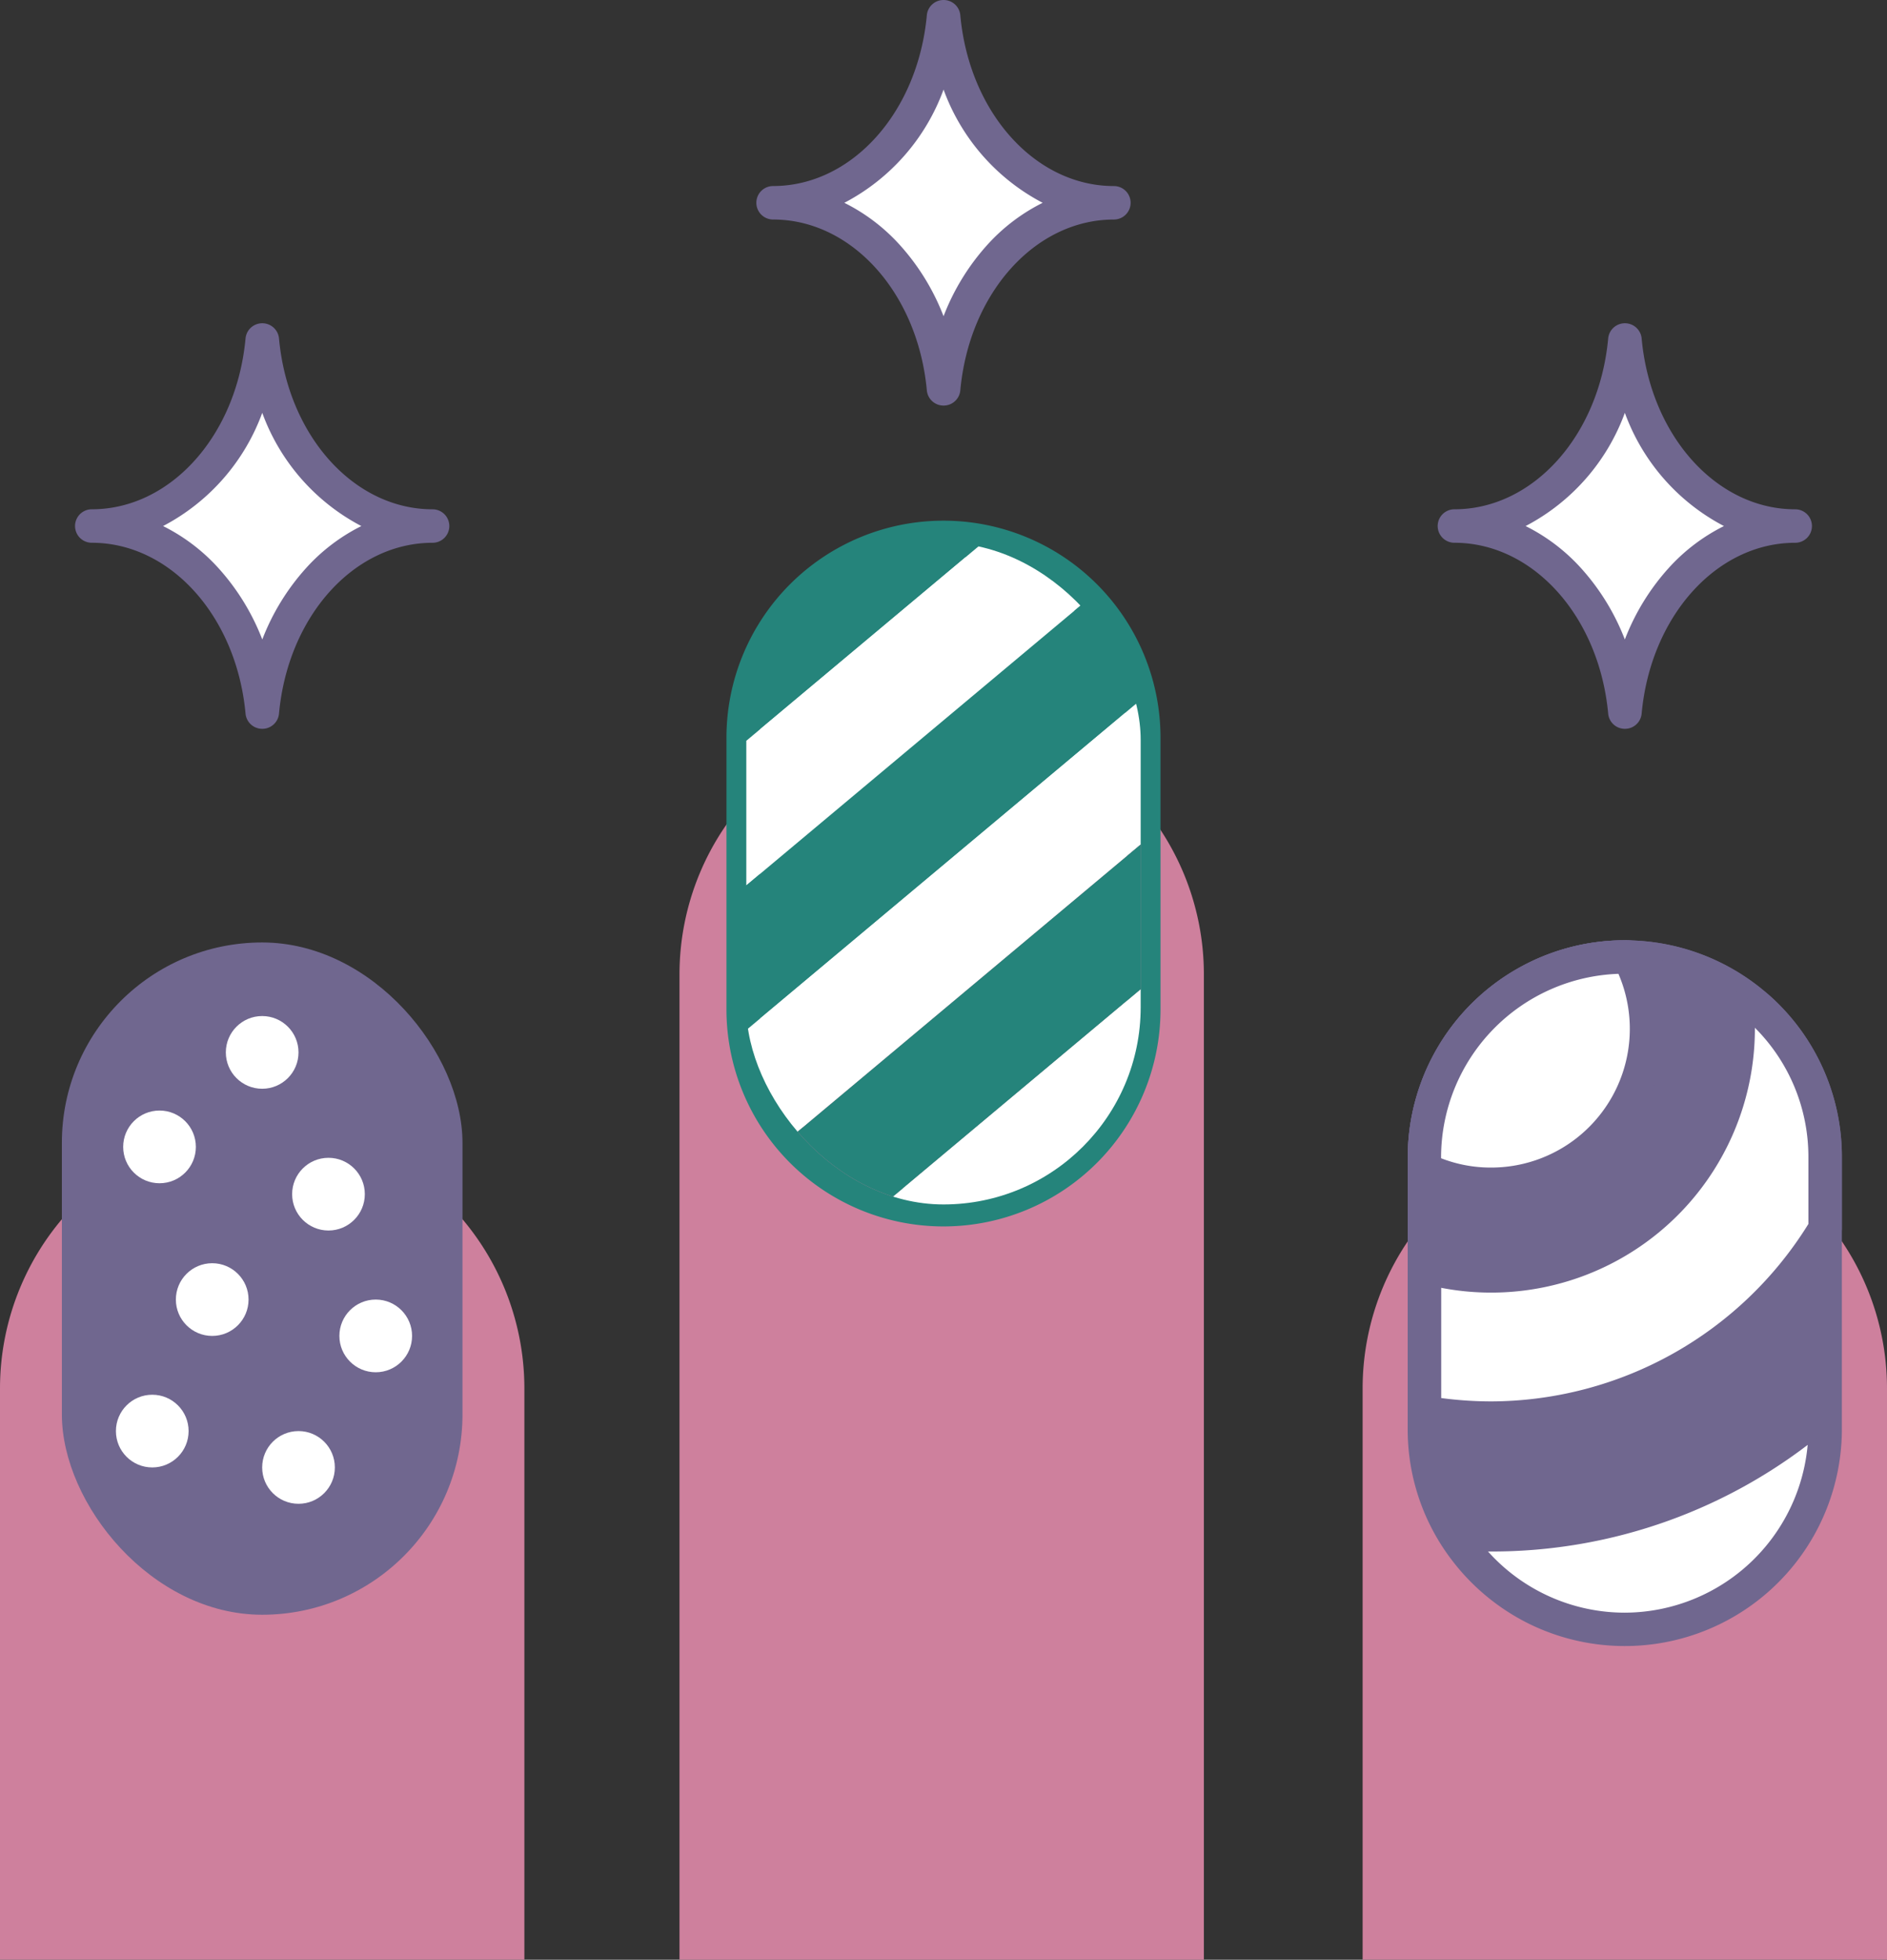 <svg xmlns="http://www.w3.org/2000/svg" xmlns:xlink="http://www.w3.org/1999/xlink" width="112.779" height="117.094" viewBox="0 0 112.779 117.094"><rect x="0" y="0" width="112.779" height="117.094" fill="#333333" stroke="none"/><defs><clipPath id="a"><rect width="23.57" height="39.542" rx="11.785" fill="none"/></clipPath></defs><g transform="translate(-20.616 -18.282)"><path d="M15.67,0h0a15.67,15.67,0,0,1,15.67,15.67V49.8a0,0,0,0,1,0,0H0a0,0,0,0,1,0,0V15.67A15.67,15.67,0,0,1,15.67,0Z" transform="translate(20.616 85.573)" fill="#ce809d"/><path d="M15.67,0h0a15.67,15.67,0,0,1,15.67,15.67V49.8a0,0,0,0,1,0,0H0a0,0,0,0,1,0,0V15.67A15.67,15.67,0,0,1,15.67,0Z" transform="translate(102.055 85.573)" fill="#ce809d"/><path d="M15.67,0h0a15.67,15.67,0,0,1,15.67,15.67V74.546a0,0,0,0,1,0,0H0a0,0,0,0,1,0,0V15.67A15.67,15.67,0,0,1,15.67,0Z" transform="translate(61.227 60.83)" fill="#ce809d"/><rect width="23.943" height="40.169" rx="11.972" transform="translate(24.314 74.594)" fill="#70678f"/><rect width="23.943" height="40.169" rx="11.972" transform="translate(65.033 50.392)" fill="#fff"/><path d="M11.972-1A12.972,12.972,0,0,1,24.943,11.972V28.2A12.972,12.972,0,0,1,11.972,41.169,12.972,12.972,0,0,1-1,28.2V11.972A12.972,12.972,0,0,1,11.972-1Zm0,40.169A10.984,10.984,0,0,0,22.943,28.2V11.972A10.972,10.972,0,0,0,1,11.972V28.2A10.984,10.984,0,0,0,11.972,39.169Z" transform="translate(65.033 50.392)" fill="#25847b"/><g transform="translate(65.22 50.705)"><g clip-path="url(#a)"><g transform="translate(-17.735 -8.991)"><rect width="42.116" height="6.627" transform="translate(0 27.032) rotate(-39.93)" fill="#25847b"/><rect width="42.116" height="6.627" transform="translate(4.254 32.114) rotate(-39.93)" fill="#fff"/><rect width="42.116" height="6.627" transform="translate(8.507 37.196) rotate(-39.93)" fill="#25847b"/><rect width="42.116" height="6.627" transform="translate(12.761 42.278) rotate(-39.93)" fill="#fff"/><rect width="42.116" height="6.627" transform="translate(17.015 47.36) rotate(-39.93)" fill="#ce809d"/><rect width="42.116" height="6.627" transform="translate(21.269 52.442) rotate(-39.93)" fill="#fff"/><rect width="42.116" height="6.627" transform="translate(17.015 47.36) rotate(-39.93)" fill="#25847b"/></g></g></g><path d="M164.415,110.342v16.352a11.973,11.973,0,0,1-23.945-.128V110.342a11.972,11.972,0,0,1,11.976-11.97c.085,0,.163,0,.249.007a11.907,11.907,0,0,1,7.451,2.807,9.786,9.786,0,0,1,.76.689A11.933,11.933,0,0,1,164.415,110.342Z" transform="translate(-34.718 -22.91)" fill="#fff" fill-rule="evenodd"/><path d="M152.446,97.372c.087,0,.185,0,.3.008a12.987,12.987,0,0,1,8.039,3.034,10.818,10.818,0,0,1,.831.753,12.89,12.89,0,0,1,3.8,9.174v16.352s0,.007,0,.011a12.975,12.975,0,0,1-18.8,11.458,13.072,13.072,0,0,1-4.463-3.693,12.832,12.832,0,0,1-2.686-7.9V110.342a12.972,12.972,0,0,1,12.976-12.97Zm10.969,29.316V110.342a10.9,10.9,0,0,0-3.216-7.76,8.8,8.8,0,0,0-.682-.618l-.016-.013a10.98,10.98,0,0,0-6.828-2.572l-.063,0c-.044,0-.095,0-.166,0a10.985,10.985,0,0,0-10.976,10.97v16.224a10.978,10.978,0,0,0,10.976,10.976A11.011,11.011,0,0,0,163.415,126.688Z" transform="translate(-34.718 -22.91)" fill="#70678f"/><path d="M164.415,110.342v16.352a31.119,31.119,0,0,1-19.953,7.2c-.511,0-1.016-.013-1.513-.035a11.9,11.9,0,0,1-2.479-7.3V110.342a11.972,11.972,0,0,1,11.976-11.97c.085,0,.163,0,.249.007a11.907,11.907,0,0,1,7.451,2.807,9.786,9.786,0,0,1,.76.689A11.933,11.933,0,0,1,164.415,110.342Z" transform="translate(-34.718 -22.91)" fill="#70678f" fill-rule="evenodd"/><path d="M164.415,110.342V114.6a23.239,23.239,0,0,1-19.953,11.315,23.839,23.839,0,0,1-3.992-.34V110.342a11.972,11.972,0,0,1,11.976-11.97c.085,0,.163,0,.249.007a11.907,11.907,0,0,1,7.451,2.807,9.786,9.786,0,0,1,.76.689A11.933,11.933,0,0,1,164.415,110.342Z" transform="translate(-34.718 -22.91)" fill="#fff" fill-rule="evenodd"/><path d="M152.446,97.372c.087,0,.185,0,.3.008a12.987,12.987,0,0,1,8.039,3.034,10.813,10.813,0,0,1,.831.753,12.89,12.89,0,0,1,3.8,9.174V114.6a1,1,0,0,1-.142.514,24.239,24.239,0,0,1-20.811,11.8,24.98,24.98,0,0,1-4.159-.354,1,1,0,0,1-.833-.986V110.342a12.972,12.972,0,0,1,12.976-12.97Zm10.969,16.952v-3.982a10.9,10.9,0,0,0-3.216-7.76,8.792,8.792,0,0,0-.681-.618l-.016-.013a10.98,10.98,0,0,0-6.828-2.572l-.063,0c-.044,0-.095,0-.165,0a10.985,10.985,0,0,0-10.976,10.97v14.376a22.774,22.774,0,0,0,2.992.2A22.385,22.385,0,0,0,163.415,114.324Z" transform="translate(-34.718 -22.91)" fill="#70678f"/><path d="M160.217,102.67a15.762,15.762,0,0,1-19.747,15.243v-7.571a11.972,11.972,0,0,1,11.976-11.97c.085,0,.163,0,.249.007a11.907,11.907,0,0,1,7.451,2.807A14.733,14.733,0,0,1,160.217,102.67Z" transform="translate(-34.718 -22.91)" fill="#70678f" fill-rule="evenodd"/><path d="M153.746,102.67a9.283,9.283,0,0,1-9.284,9.284,9.167,9.167,0,0,1-3.992-.9v-.71a11.972,11.972,0,0,1,11.976-11.97c.085,0,.163,0,.249.007A9.175,9.175,0,0,1,153.746,102.67Z" transform="translate(-34.718 -22.91)" fill="#fff" fill-rule="evenodd"/><path d="M152.446,97.372c.1,0,.205,0,.332.011a1,1,0,0,1,.8.53,10.283,10.283,0,0,1-9.117,15.042,10.1,10.1,0,0,1-4.427-1,1,1,0,0,1-.566-.9v-.71a12.972,12.972,0,0,1,12.976-12.97Zm-7.984,13.582a8.288,8.288,0,0,0,7.6-11.576,10.986,10.986,0,0,0-10.6,10.963v.056A8.163,8.163,0,0,0,144.462,110.954Z" transform="translate(-34.718 -22.91)" fill="#70678f"/><circle cx="2.172" cy="2.172" r="2.172" transform="translate(34.113 78.991)" fill="#fff"/><circle cx="2.172" cy="2.172" r="2.172" transform="translate(27.978 84.637)" fill="#fff"/><circle cx="2.172" cy="2.172" r="2.172" transform="translate(40.9 95.931)" fill="#fff"/><circle cx="2.172" cy="2.172" r="2.172" transform="translate(31.127 93.759)" fill="#fff"/><circle cx="2.172" cy="2.172" r="2.172" transform="translate(36.285 103.789)" fill="#fff"/><circle cx="2.172" cy="2.172" r="2.172" transform="translate(38.076 87.461)" fill="#fff"/><circle cx="2.172" cy="2.172" r="2.172" transform="translate(27.544 101.617)" fill="#fff"/><path d="M48.7,57.589c-5.264,0-9.6,4.866-10.175,11.117-.58-6.25-4.922-11.117-10.186-11.117,5.264,0,9.606-4.859,10.186-11.116C39.1,52.73,43.44,57.589,48.7,57.589Z" transform="translate(-2.238 -7.876)" fill="#fff" fill-rule="evenodd"/><path d="M38.529,45.473h0a1,1,0,0,1,1,.909c.534,5.819,4.481,10.207,9.179,10.207a1,1,0,0,1,0,2c-4.7,0-8.644,4.389-9.179,10.208a1,1,0,0,1-1,.908h0a1,1,0,0,1-1-.908c-.54-5.82-4.491-10.209-9.19-10.209a1,1,0,1,1,0-2c4.7,0,8.651-4.389,9.19-10.208A1,1,0,0,1,38.529,45.473ZM44.451,57.59a12.441,12.441,0,0,1-5.923-6.765A12.458,12.458,0,0,1,32.6,57.59a11.184,11.184,0,0,1,3.335,2.541,13.707,13.707,0,0,1,2.595,4.236,13.694,13.694,0,0,1,2.59-4.236A11.171,11.171,0,0,1,44.451,57.59Z" transform="translate(-2.238 -7.876)" fill="#70678f"/><path d="M163.355,57.589c-5.264,0-9.6,4.866-10.174,11.117-.58-6.25-4.922-11.117-10.186-11.117,5.264,0,9.606-4.859,10.186-11.116C153.756,52.73,158.091,57.589,163.355,57.589Z" transform="translate(-35.45 -7.876)" fill="#fff" fill-rule="evenodd"/><path d="M153.181,45.473h0a1,1,0,0,1,1,.909c.534,5.819,4.48,10.207,9.178,10.207a1,1,0,0,1,0,2c-4.7,0-8.643,4.389-9.178,10.208a1,1,0,0,1-1,.908h0a1,1,0,0,1-1-.908c-.54-5.82-4.491-10.209-9.19-10.209a1,1,0,0,1,0-2c4.7,0,8.651-4.389,9.19-10.208A1,1,0,0,1,153.181,45.473ZM159.1,57.59a12.44,12.44,0,0,1-5.923-6.765,12.457,12.457,0,0,1-5.93,6.765,11.184,11.184,0,0,1,3.335,2.541,13.709,13.709,0,0,1,2.595,4.236,13.694,13.694,0,0,1,2.59-4.236A11.17,11.17,0,0,1,159.1,57.59Z" transform="translate(-35.45 -7.876)" fill="#70678f"/><path d="M106.029,30.4c-5.264,0-9.6,4.866-10.175,11.117C95.274,35.264,90.932,30.4,85.668,30.4c5.264,0,9.606-4.859,10.186-11.117C96.429,25.54,100.765,30.4,106.029,30.4Z" transform="translate(-18.844)" fill="#fff" fill-rule="evenodd"/><path d="M95.854,18.282h0a1,1,0,0,1,1,.909c.534,5.82,4.481,10.208,9.179,10.208a1,1,0,0,1,0,2c-4.7,0-8.644,4.389-9.179,10.208a1,1,0,0,1-1,.908h0a1,1,0,0,1-1-.908c-.54-5.82-4.491-10.209-9.19-10.209a1,1,0,0,1,0-2c4.7,0,8.651-4.389,9.19-10.209A1,1,0,0,1,95.854,18.282ZM101.776,30.4a12.441,12.441,0,0,1-5.923-6.766,12.458,12.458,0,0,1-5.93,6.766,11.186,11.186,0,0,1,3.335,2.54,13.706,13.706,0,0,1,2.595,4.236,13.693,13.693,0,0,1,2.59-4.236A11.17,11.17,0,0,1,101.776,30.4Z" transform="translate(-18.844)" fill="#70678f"/></g></svg>